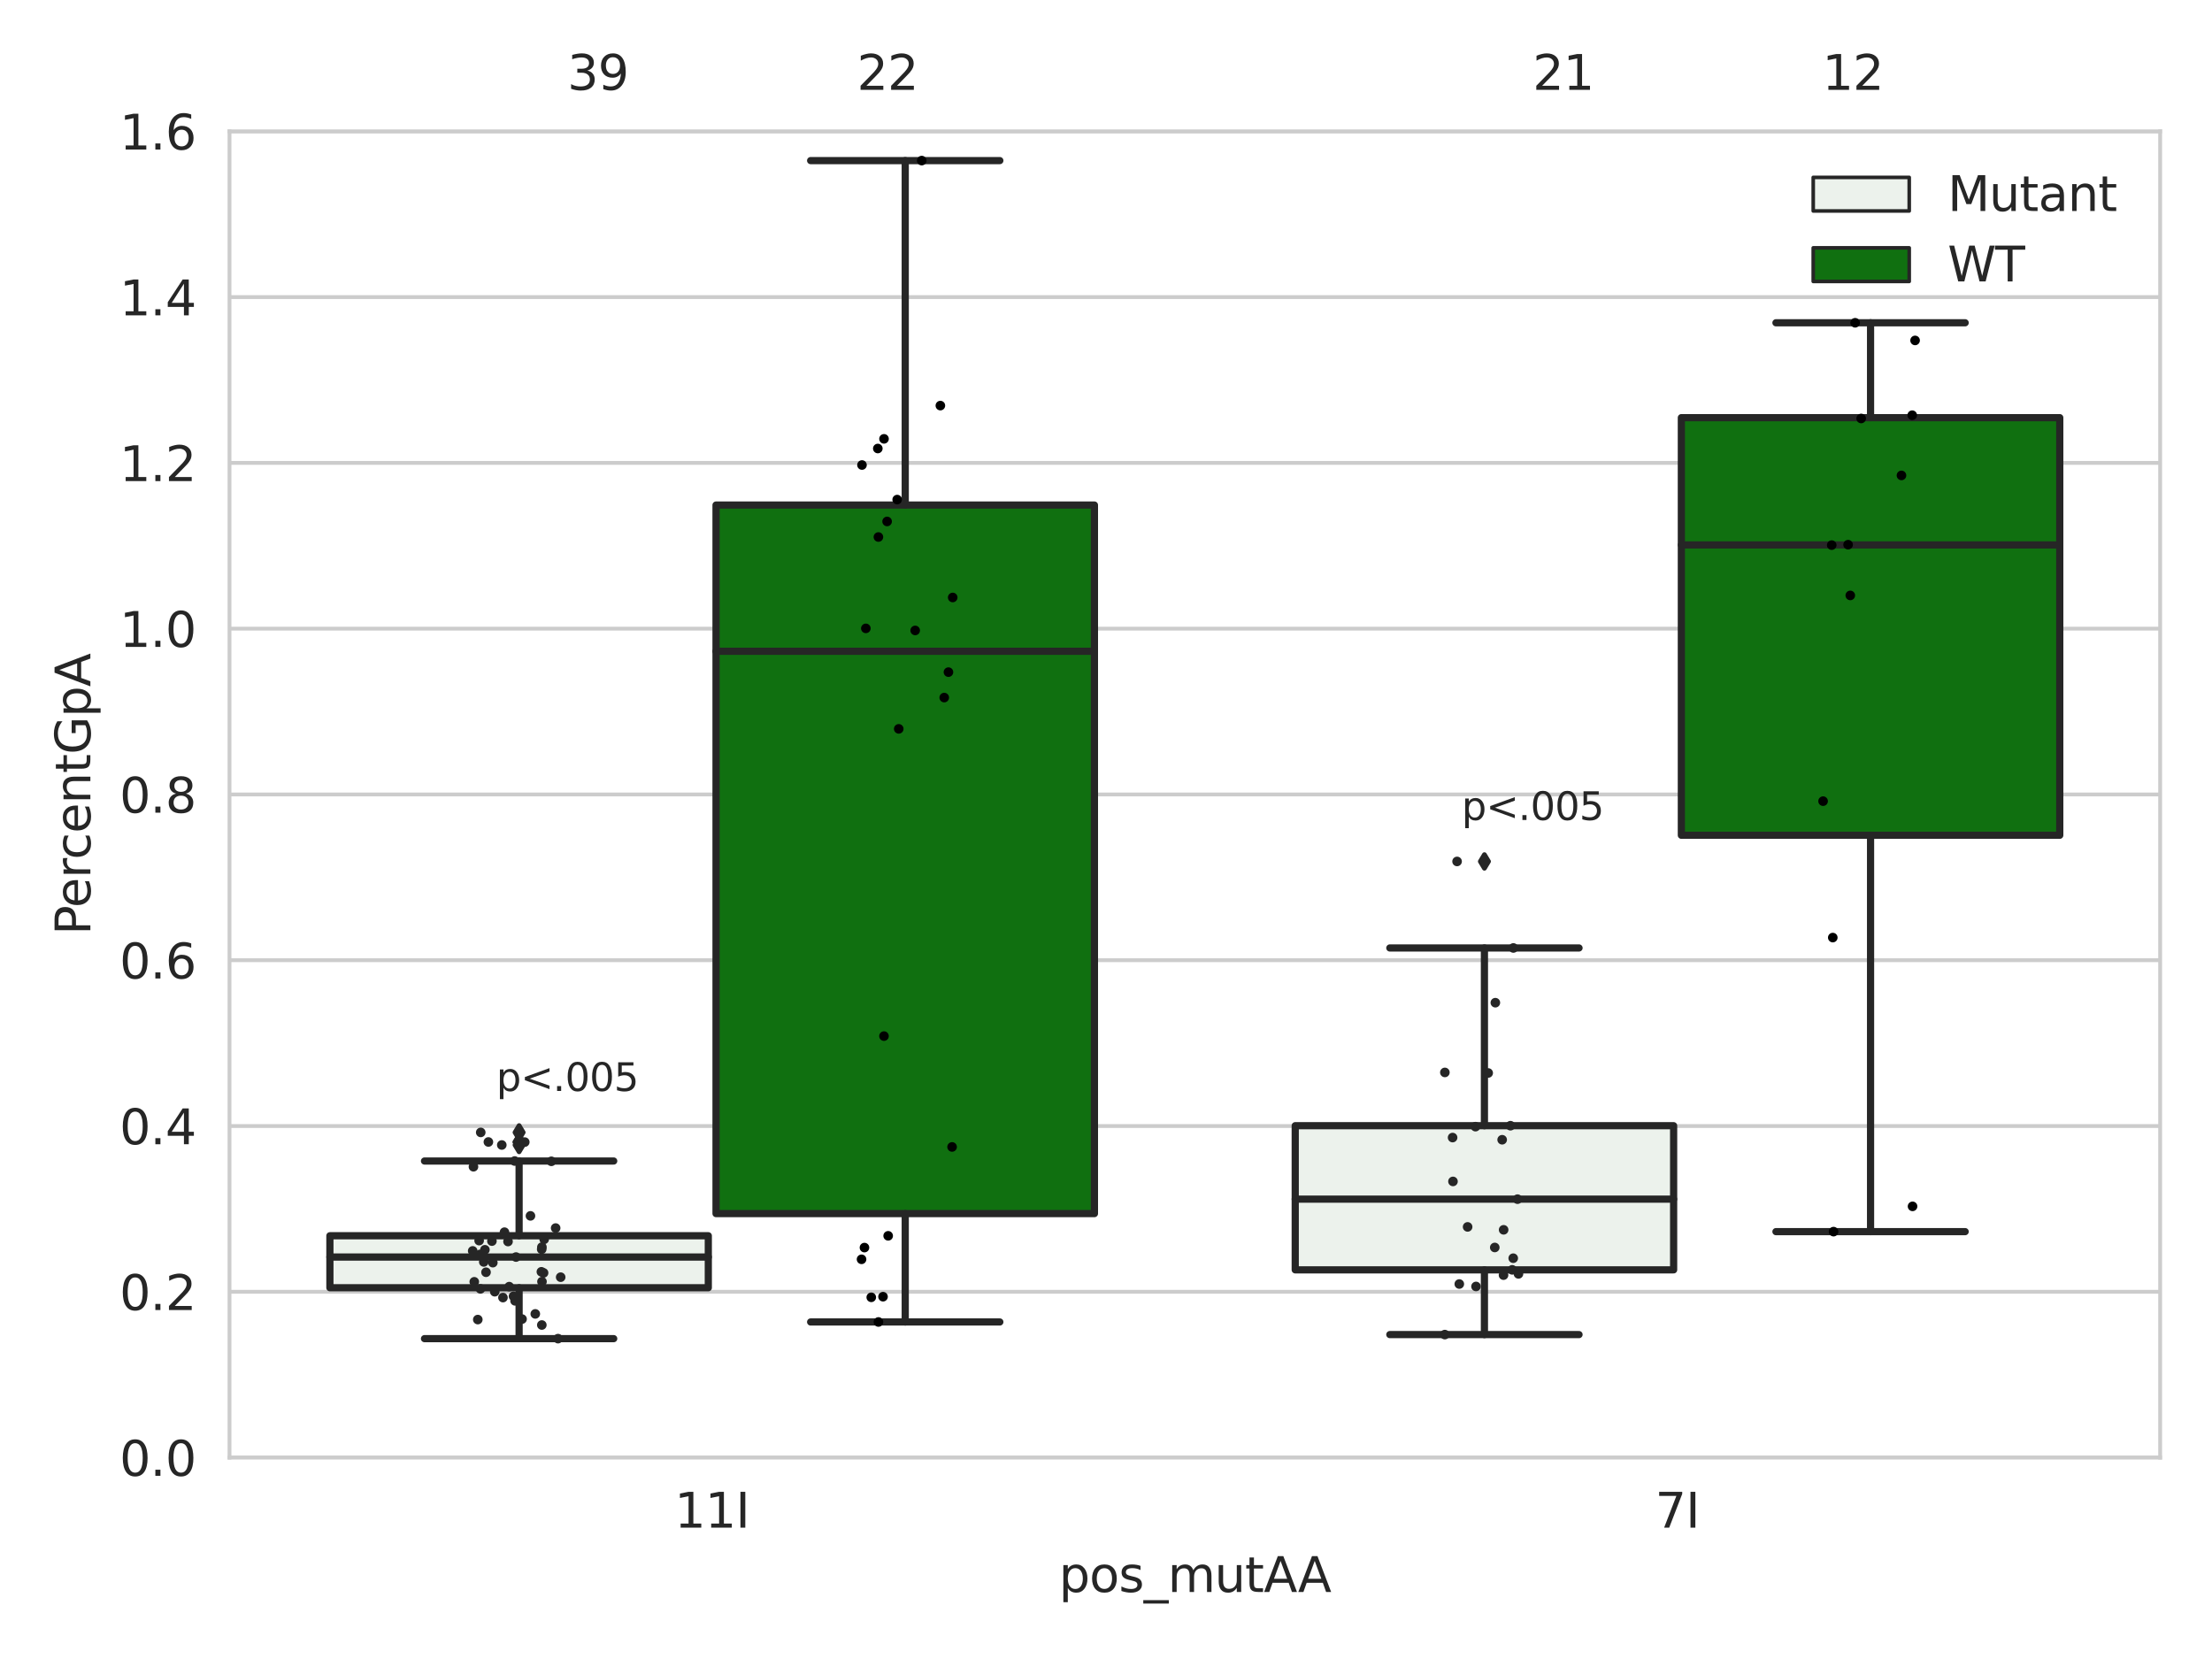 <?xml version="1.0" encoding="utf-8" standalone="no"?>
<!DOCTYPE svg PUBLIC "-//W3C//DTD SVG 1.1//EN"
  "http://www.w3.org/Graphics/SVG/1.1/DTD/svg11.dtd">
<svg xmlns:xlink="http://www.w3.org/1999/xlink" width="460.8pt" height="345.6pt" viewBox="0 0 460.8 345.6" xmlns="http://www.w3.org/2000/svg" version="1.1">
 <defs>
  <style type="text/css">*{stroke-linejoin: round; stroke-linecap: butt}</style>
 </defs>
 <g id="figure_1">
  <g id="patch_1">
   <path d="M 0 345.6 
L 460.8 345.6 
L 460.8 0 
L 0 0 
z
" style="fill: #ffffff"/>
  </g>
  <g id="axes_1">
   <g id="patch_2">
    <path d="M 47.81 303.64 
L 450 303.64 
L 450 27.354 
L 47.81 27.354 
z
" style="fill: #ffffff"/>
   </g>
   <g id="matplotlib.axis_1">
    <g id="xtick_1">
     <g id="text_1">
      <!-- 11I -->
      <g style="fill: #262626" transform="translate(140.52 318.238)scale(0.1 -0.1)">
       <defs>
        <path id="DejaVuSans-31" d="M 794 531 
L 1825 531 
L 1825 4091 
L 703 3866 
L 703 4441 
L 1819 4666 
L 2450 4666 
L 2450 531 
L 3481 531 
L 3481 0 
L 794 0 
L 794 531 
z
" transform="scale(0.016)"/>
        <path id="DejaVuSans-49" d="M 628 4666 
L 1259 4666 
L 1259 0 
L 628 0 
L 628 4666 
z
" transform="scale(0.016)"/>
       </defs>
       <use xlink:href="#DejaVuSans-31"/>
       <use xlink:href="#DejaVuSans-31" x="63.623"/>
       <use xlink:href="#DejaVuSans-49" x="127.246"/>
      </g>
     </g>
    </g>
    <g id="xtick_2">
     <g id="text_2">
      <!-- 7I -->
      <g style="fill: #262626" transform="translate(344.796 318.238)scale(0.1 -0.1)">
       <defs>
        <path id="DejaVuSans-37" d="M 525 4666 
L 3525 4666 
L 3525 4397 
L 1831 0 
L 1172 0 
L 2766 4134 
L 525 4134 
L 525 4666 
z
" transform="scale(0.016)"/>
       </defs>
       <use xlink:href="#DejaVuSans-37"/>
       <use xlink:href="#DejaVuSans-49" x="63.623"/>
      </g>
     </g>
    </g>
    <g id="text_3">
     <!-- pos_mutAA -->
     <g style="fill: #262626" transform="translate(220.589 331.638)scale(0.1 -0.1)">
      <defs>
       <path id="DejaVuSans-70" d="M 1159 525 
L 1159 -1331 
L 581 -1331 
L 581 3500 
L 1159 3500 
L 1159 2969 
Q 1341 3281 1617 3432 
Q 1894 3584 2278 3584 
Q 2916 3584 3314 3078 
Q 3713 2572 3713 1747 
Q 3713 922 3314 415 
Q 2916 -91 2278 -91 
Q 1894 -91 1617 61 
Q 1341 213 1159 525 
z
M 3116 1747 
Q 3116 2381 2855 2742 
Q 2594 3103 2138 3103 
Q 1681 3103 1420 2742 
Q 1159 2381 1159 1747 
Q 1159 1113 1420 752 
Q 1681 391 2138 391 
Q 2594 391 2855 752 
Q 3116 1113 3116 1747 
z
" transform="scale(0.016)"/>
       <path id="DejaVuSans-6f" d="M 1959 3097 
Q 1497 3097 1228 2736 
Q 959 2375 959 1747 
Q 959 1119 1226 758 
Q 1494 397 1959 397 
Q 2419 397 2687 759 
Q 2956 1122 2956 1747 
Q 2956 2369 2687 2733 
Q 2419 3097 1959 3097 
z
M 1959 3584 
Q 2709 3584 3137 3096 
Q 3566 2609 3566 1747 
Q 3566 888 3137 398 
Q 2709 -91 1959 -91 
Q 1206 -91 779 398 
Q 353 888 353 1747 
Q 353 2609 779 3096 
Q 1206 3584 1959 3584 
z
" transform="scale(0.016)"/>
       <path id="DejaVuSans-73" d="M 2834 3397 
L 2834 2853 
Q 2591 2978 2328 3040 
Q 2066 3103 1784 3103 
Q 1356 3103 1142 2972 
Q 928 2841 928 2578 
Q 928 2378 1081 2264 
Q 1234 2150 1697 2047 
L 1894 2003 
Q 2506 1872 2764 1633 
Q 3022 1394 3022 966 
Q 3022 478 2636 193 
Q 2250 -91 1575 -91 
Q 1294 -91 989 -36 
Q 684 19 347 128 
L 347 722 
Q 666 556 975 473 
Q 1284 391 1588 391 
Q 1994 391 2212 530 
Q 2431 669 2431 922 
Q 2431 1156 2273 1281 
Q 2116 1406 1581 1522 
L 1381 1569 
Q 847 1681 609 1914 
Q 372 2147 372 2553 
Q 372 3047 722 3315 
Q 1072 3584 1716 3584 
Q 2034 3584 2315 3537 
Q 2597 3491 2834 3397 
z
" transform="scale(0.016)"/>
       <path id="DejaVuSans-5f" d="M 3263 -1063 
L 3263 -1509 
L -63 -1509 
L -63 -1063 
L 3263 -1063 
z
" transform="scale(0.016)"/>
       <path id="DejaVuSans-6d" d="M 3328 2828 
Q 3544 3216 3844 3400 
Q 4144 3584 4550 3584 
Q 5097 3584 5394 3201 
Q 5691 2819 5691 2113 
L 5691 0 
L 5113 0 
L 5113 2094 
Q 5113 2597 4934 2840 
Q 4756 3084 4391 3084 
Q 3944 3084 3684 2787 
Q 3425 2491 3425 1978 
L 3425 0 
L 2847 0 
L 2847 2094 
Q 2847 2600 2669 2842 
Q 2491 3084 2119 3084 
Q 1678 3084 1418 2786 
Q 1159 2488 1159 1978 
L 1159 0 
L 581 0 
L 581 3500 
L 1159 3500 
L 1159 2956 
Q 1356 3278 1631 3431 
Q 1906 3584 2284 3584 
Q 2666 3584 2933 3390 
Q 3200 3197 3328 2828 
z
" transform="scale(0.016)"/>
       <path id="DejaVuSans-75" d="M 544 1381 
L 544 3500 
L 1119 3500 
L 1119 1403 
Q 1119 906 1312 657 
Q 1506 409 1894 409 
Q 2359 409 2629 706 
Q 2900 1003 2900 1516 
L 2900 3500 
L 3475 3500 
L 3475 0 
L 2900 0 
L 2900 538 
Q 2691 219 2414 64 
Q 2138 -91 1772 -91 
Q 1169 -91 856 284 
Q 544 659 544 1381 
z
M 1991 3584 
L 1991 3584 
z
" transform="scale(0.016)"/>
       <path id="DejaVuSans-74" d="M 1172 4494 
L 1172 3500 
L 2356 3500 
L 2356 3053 
L 1172 3053 
L 1172 1153 
Q 1172 725 1289 603 
Q 1406 481 1766 481 
L 2356 481 
L 2356 0 
L 1766 0 
Q 1100 0 847 248 
Q 594 497 594 1153 
L 594 3053 
L 172 3053 
L 172 3500 
L 594 3500 
L 594 4494 
L 1172 4494 
z
" transform="scale(0.016)"/>
       <path id="DejaVuSans-41" d="M 2188 4044 
L 1331 1722 
L 3047 1722 
L 2188 4044 
z
M 1831 4666 
L 2547 4666 
L 4325 0 
L 3669 0 
L 3244 1197 
L 1141 1197 
L 716 0 
L 50 0 
L 1831 4666 
z
" transform="scale(0.016)"/>
      </defs>
      <use xlink:href="#DejaVuSans-70"/>
      <use xlink:href="#DejaVuSans-6f" x="63.477"/>
      <use xlink:href="#DejaVuSans-73" x="124.658"/>
      <use xlink:href="#DejaVuSans-5f" x="176.758"/>
      <use xlink:href="#DejaVuSans-6d" x="226.758"/>
      <use xlink:href="#DejaVuSans-75" x="324.17"/>
      <use xlink:href="#DejaVuSans-74" x="387.549"/>
      <use xlink:href="#DejaVuSans-41" x="426.758"/>
      <use xlink:href="#DejaVuSans-41" x="497.916"/>
     </g>
    </g>
   </g>
   <g id="matplotlib.axis_2">
    <g id="ytick_1">
     <g id="line2d_1">
      <path d="M 47.81 303.64 
L 450 303.64 
" clip-path="url(#p13ce495578)" style="fill: none; stroke: #cccccc; stroke-width: 0.8; stroke-linecap: round"/>
     </g>
     <g id="text_4">
      <!-- 0.0 -->
      <g style="fill: #262626" transform="translate(24.907 307.439)scale(0.1 -0.1)">
       <defs>
        <path id="DejaVuSans-30" d="M 2034 4250 
Q 1547 4250 1301 3770 
Q 1056 3291 1056 2328 
Q 1056 1369 1301 889 
Q 1547 409 2034 409 
Q 2525 409 2770 889 
Q 3016 1369 3016 2328 
Q 3016 3291 2770 3770 
Q 2525 4250 2034 4250 
z
M 2034 4750 
Q 2819 4750 3233 4129 
Q 3647 3509 3647 2328 
Q 3647 1150 3233 529 
Q 2819 -91 2034 -91 
Q 1250 -91 836 529 
Q 422 1150 422 2328 
Q 422 3509 836 4129 
Q 1250 4750 2034 4750 
z
" transform="scale(0.016)"/>
        <path id="DejaVuSans-2e" d="M 684 794 
L 1344 794 
L 1344 0 
L 684 0 
L 684 794 
z
" transform="scale(0.016)"/>
       </defs>
       <use xlink:href="#DejaVuSans-30"/>
       <use xlink:href="#DejaVuSans-2e" x="63.623"/>
       <use xlink:href="#DejaVuSans-30" x="95.41"/>
      </g>
     </g>
    </g>
    <g id="ytick_2">
     <g id="line2d_2">
      <path d="M 47.81 269.104 
L 450 269.104 
" clip-path="url(#p13ce495578)" style="fill: none; stroke: #cccccc; stroke-width: 0.8; stroke-linecap: round"/>
     </g>
     <g id="text_5">
      <!-- 0.2 -->
      <g style="fill: #262626" transform="translate(24.907 272.903)scale(0.1 -0.1)">
       <defs>
        <path id="DejaVuSans-32" d="M 1228 531 
L 3431 531 
L 3431 0 
L 469 0 
L 469 531 
Q 828 903 1448 1529 
Q 2069 2156 2228 2338 
Q 2531 2678 2651 2914 
Q 2772 3150 2772 3378 
Q 2772 3750 2511 3984 
Q 2250 4219 1831 4219 
Q 1534 4219 1204 4116 
Q 875 4013 500 3803 
L 500 4441 
Q 881 4594 1212 4672 
Q 1544 4750 1819 4750 
Q 2544 4750 2975 4387 
Q 3406 4025 3406 3419 
Q 3406 3131 3298 2873 
Q 3191 2616 2906 2266 
Q 2828 2175 2409 1742 
Q 1991 1309 1228 531 
z
" transform="scale(0.016)"/>
       </defs>
       <use xlink:href="#DejaVuSans-30"/>
       <use xlink:href="#DejaVuSans-2e" x="63.623"/>
       <use xlink:href="#DejaVuSans-32" x="95.41"/>
      </g>
     </g>
    </g>
    <g id="ytick_3">
     <g id="line2d_3">
      <path d="M 47.81 234.568 
L 450 234.568 
" clip-path="url(#p13ce495578)" style="fill: none; stroke: #cccccc; stroke-width: 0.8; stroke-linecap: round"/>
     </g>
     <g id="text_6">
      <!-- 0.4 -->
      <g style="fill: #262626" transform="translate(24.907 238.368)scale(0.1 -0.1)">
       <defs>
        <path id="DejaVuSans-34" d="M 2419 4116 
L 825 1625 
L 2419 1625 
L 2419 4116 
z
M 2253 4666 
L 3047 4666 
L 3047 1625 
L 3713 1625 
L 3713 1100 
L 3047 1100 
L 3047 0 
L 2419 0 
L 2419 1100 
L 313 1100 
L 313 1709 
L 2253 4666 
z
" transform="scale(0.016)"/>
       </defs>
       <use xlink:href="#DejaVuSans-30"/>
       <use xlink:href="#DejaVuSans-2e" x="63.623"/>
       <use xlink:href="#DejaVuSans-34" x="95.41"/>
      </g>
     </g>
    </g>
    <g id="ytick_4">
     <g id="line2d_4">
      <path d="M 47.81 200.033 
L 450 200.033 
" clip-path="url(#p13ce495578)" style="fill: none; stroke: #cccccc; stroke-width: 0.8; stroke-linecap: round"/>
     </g>
     <g id="text_7">
      <!-- 0.6 -->
      <g style="fill: #262626" transform="translate(24.907 203.832)scale(0.1 -0.1)">
       <defs>
        <path id="DejaVuSans-36" d="M 2113 2584 
Q 1688 2584 1439 2293 
Q 1191 2003 1191 1497 
Q 1191 994 1439 701 
Q 1688 409 2113 409 
Q 2538 409 2786 701 
Q 3034 994 3034 1497 
Q 3034 2003 2786 2293 
Q 2538 2584 2113 2584 
z
M 3366 4563 
L 3366 3988 
Q 3128 4100 2886 4159 
Q 2644 4219 2406 4219 
Q 1781 4219 1451 3797 
Q 1122 3375 1075 2522 
Q 1259 2794 1537 2939 
Q 1816 3084 2150 3084 
Q 2853 3084 3261 2657 
Q 3669 2231 3669 1497 
Q 3669 778 3244 343 
Q 2819 -91 2113 -91 
Q 1303 -91 875 529 
Q 447 1150 447 2328 
Q 447 3434 972 4092 
Q 1497 4750 2381 4750 
Q 2619 4750 2861 4703 
Q 3103 4656 3366 4563 
z
" transform="scale(0.016)"/>
       </defs>
       <use xlink:href="#DejaVuSans-30"/>
       <use xlink:href="#DejaVuSans-2e" x="63.623"/>
       <use xlink:href="#DejaVuSans-36" x="95.41"/>
      </g>
     </g>
    </g>
    <g id="ytick_5">
     <g id="line2d_5">
      <path d="M 47.81 165.497 
L 450 165.497 
" clip-path="url(#p13ce495578)" style="fill: none; stroke: #cccccc; stroke-width: 0.8; stroke-linecap: round"/>
     </g>
     <g id="text_8">
      <!-- 0.8 -->
      <g style="fill: #262626" transform="translate(24.907 169.296)scale(0.1 -0.1)">
       <defs>
        <path id="DejaVuSans-38" d="M 2034 2216 
Q 1584 2216 1326 1975 
Q 1069 1734 1069 1313 
Q 1069 891 1326 650 
Q 1584 409 2034 409 
Q 2484 409 2743 651 
Q 3003 894 3003 1313 
Q 3003 1734 2745 1975 
Q 2488 2216 2034 2216 
z
M 1403 2484 
Q 997 2584 770 2862 
Q 544 3141 544 3541 
Q 544 4100 942 4425 
Q 1341 4750 2034 4750 
Q 2731 4750 3128 4425 
Q 3525 4100 3525 3541 
Q 3525 3141 3298 2862 
Q 3072 2584 2669 2484 
Q 3125 2378 3379 2068 
Q 3634 1759 3634 1313 
Q 3634 634 3220 271 
Q 2806 -91 2034 -91 
Q 1263 -91 848 271 
Q 434 634 434 1313 
Q 434 1759 690 2068 
Q 947 2378 1403 2484 
z
M 1172 3481 
Q 1172 3119 1398 2916 
Q 1625 2713 2034 2713 
Q 2441 2713 2670 2916 
Q 2900 3119 2900 3481 
Q 2900 3844 2670 4047 
Q 2441 4250 2034 4250 
Q 1625 4250 1398 4047 
Q 1172 3844 1172 3481 
z
" transform="scale(0.016)"/>
       </defs>
       <use xlink:href="#DejaVuSans-30"/>
       <use xlink:href="#DejaVuSans-2e" x="63.623"/>
       <use xlink:href="#DejaVuSans-38" x="95.41"/>
      </g>
     </g>
    </g>
    <g id="ytick_6">
     <g id="line2d_6">
      <path d="M 47.81 130.961 
L 450 130.961 
" clip-path="url(#p13ce495578)" style="fill: none; stroke: #cccccc; stroke-width: 0.8; stroke-linecap: round"/>
     </g>
     <g id="text_9">
      <!-- 1.0 -->
      <g style="fill: #262626" transform="translate(24.907 134.76)scale(0.1 -0.1)">
       <use xlink:href="#DejaVuSans-31"/>
       <use xlink:href="#DejaVuSans-2e" x="63.623"/>
       <use xlink:href="#DejaVuSans-30" x="95.41"/>
      </g>
     </g>
    </g>
    <g id="ytick_7">
     <g id="line2d_7">
      <path d="M 47.81 96.425 
L 450 96.425 
" clip-path="url(#p13ce495578)" style="fill: none; stroke: #cccccc; stroke-width: 0.8; stroke-linecap: round"/>
     </g>
     <g id="text_10">
      <!-- 1.2 -->
      <g style="fill: #262626" transform="translate(24.907 100.225)scale(0.1 -0.1)">
       <use xlink:href="#DejaVuSans-31"/>
       <use xlink:href="#DejaVuSans-2e" x="63.623"/>
       <use xlink:href="#DejaVuSans-32" x="95.41"/>
      </g>
     </g>
    </g>
    <g id="ytick_8">
     <g id="line2d_8">
      <path d="M 47.81 61.89 
L 450 61.89 
" clip-path="url(#p13ce495578)" style="fill: none; stroke: #cccccc; stroke-width: 0.8; stroke-linecap: round"/>
     </g>
     <g id="text_11">
      <!-- 1.4 -->
      <g style="fill: #262626" transform="translate(24.907 65.689)scale(0.1 -0.1)">
       <use xlink:href="#DejaVuSans-31"/>
       <use xlink:href="#DejaVuSans-2e" x="63.623"/>
       <use xlink:href="#DejaVuSans-34" x="95.41"/>
      </g>
     </g>
    </g>
    <g id="ytick_9">
     <g id="line2d_9">
      <path d="M 47.81 27.354 
L 450 27.354 
" clip-path="url(#p13ce495578)" style="fill: none; stroke: #cccccc; stroke-width: 0.8; stroke-linecap: round"/>
     </g>
     <g id="text_12">
      <!-- 1.6 -->
      <g style="fill: #262626" transform="translate(24.907 31.153)scale(0.1 -0.1)">
       <use xlink:href="#DejaVuSans-31"/>
       <use xlink:href="#DejaVuSans-2e" x="63.623"/>
       <use xlink:href="#DejaVuSans-36" x="95.41"/>
      </g>
     </g>
    </g>
    <g id="text_13">
     <!-- PercentGpA -->
     <g style="fill: #262626" transform="translate(18.827 194.774)rotate(-90)scale(0.1 -0.1)">
      <defs>
       <path id="DejaVuSans-50" d="M 1259 4147 
L 1259 2394 
L 2053 2394 
Q 2494 2394 2734 2622 
Q 2975 2850 2975 3272 
Q 2975 3691 2734 3919 
Q 2494 4147 2053 4147 
L 1259 4147 
z
M 628 4666 
L 2053 4666 
Q 2838 4666 3239 4311 
Q 3641 3956 3641 3272 
Q 3641 2581 3239 2228 
Q 2838 1875 2053 1875 
L 1259 1875 
L 1259 0 
L 628 0 
L 628 4666 
z
" transform="scale(0.016)"/>
       <path id="DejaVuSans-65" d="M 3597 1894 
L 3597 1613 
L 953 1613 
Q 991 1019 1311 708 
Q 1631 397 2203 397 
Q 2534 397 2845 478 
Q 3156 559 3463 722 
L 3463 178 
Q 3153 47 2828 -22 
Q 2503 -91 2169 -91 
Q 1331 -91 842 396 
Q 353 884 353 1716 
Q 353 2575 817 3079 
Q 1281 3584 2069 3584 
Q 2775 3584 3186 3129 
Q 3597 2675 3597 1894 
z
M 3022 2063 
Q 3016 2534 2758 2815 
Q 2500 3097 2075 3097 
Q 1594 3097 1305 2825 
Q 1016 2553 972 2059 
L 3022 2063 
z
" transform="scale(0.016)"/>
       <path id="DejaVuSans-72" d="M 2631 2963 
Q 2534 3019 2420 3045 
Q 2306 3072 2169 3072 
Q 1681 3072 1420 2755 
Q 1159 2438 1159 1844 
L 1159 0 
L 581 0 
L 581 3500 
L 1159 3500 
L 1159 2956 
Q 1341 3275 1631 3429 
Q 1922 3584 2338 3584 
Q 2397 3584 2469 3576 
Q 2541 3569 2628 3553 
L 2631 2963 
z
" transform="scale(0.016)"/>
       <path id="DejaVuSans-63" d="M 3122 3366 
L 3122 2828 
Q 2878 2963 2633 3030 
Q 2388 3097 2138 3097 
Q 1578 3097 1268 2742 
Q 959 2388 959 1747 
Q 959 1106 1268 751 
Q 1578 397 2138 397 
Q 2388 397 2633 464 
Q 2878 531 3122 666 
L 3122 134 
Q 2881 22 2623 -34 
Q 2366 -91 2075 -91 
Q 1284 -91 818 406 
Q 353 903 353 1747 
Q 353 2603 823 3093 
Q 1294 3584 2113 3584 
Q 2378 3584 2631 3529 
Q 2884 3475 3122 3366 
z
" transform="scale(0.016)"/>
       <path id="DejaVuSans-6e" d="M 3513 2113 
L 3513 0 
L 2938 0 
L 2938 2094 
Q 2938 2591 2744 2837 
Q 2550 3084 2163 3084 
Q 1697 3084 1428 2787 
Q 1159 2491 1159 1978 
L 1159 0 
L 581 0 
L 581 3500 
L 1159 3500 
L 1159 2956 
Q 1366 3272 1645 3428 
Q 1925 3584 2291 3584 
Q 2894 3584 3203 3211 
Q 3513 2838 3513 2113 
z
" transform="scale(0.016)"/>
       <path id="DejaVuSans-47" d="M 3809 666 
L 3809 1919 
L 2778 1919 
L 2778 2438 
L 4434 2438 
L 4434 434 
Q 4069 175 3628 42 
Q 3188 -91 2688 -91 
Q 1594 -91 976 548 
Q 359 1188 359 2328 
Q 359 3472 976 4111 
Q 1594 4750 2688 4750 
Q 3144 4750 3555 4637 
Q 3966 4525 4313 4306 
L 4313 3634 
Q 3963 3931 3569 4081 
Q 3175 4231 2741 4231 
Q 1884 4231 1454 3753 
Q 1025 3275 1025 2328 
Q 1025 1384 1454 906 
Q 1884 428 2741 428 
Q 3075 428 3337 486 
Q 3600 544 3809 666 
z
" transform="scale(0.016)"/>
      </defs>
      <use xlink:href="#DejaVuSans-50"/>
      <use xlink:href="#DejaVuSans-65" x="56.678"/>
      <use xlink:href="#DejaVuSans-72" x="118.201"/>
      <use xlink:href="#DejaVuSans-63" x="157.064"/>
      <use xlink:href="#DejaVuSans-65" x="212.045"/>
      <use xlink:href="#DejaVuSans-6e" x="273.568"/>
      <use xlink:href="#DejaVuSans-74" x="336.947"/>
      <use xlink:href="#DejaVuSans-47" x="376.156"/>
      <use xlink:href="#DejaVuSans-70" x="453.646"/>
      <use xlink:href="#DejaVuSans-41" x="517.123"/>
     </g>
    </g>
   </g>
   <g id="patch_3">
    <path d="M 68.724 268.26 
L 147.553 268.26 
L 147.553 257.428 
L 68.724 257.428 
L 68.724 268.26 
z
" clip-path="url(#p13ce495578)" style="fill: #ecf2ec; stroke: #262626; stroke-width: 1.5; stroke-linejoin: miter"/>
   </g>
   <g id="patch_4">
    <path d="M 149.162 252.814 
L 227.991 252.814 
L 227.991 105.212 
L 149.162 105.212 
L 149.162 252.814 
z
" clip-path="url(#p13ce495578)" style="fill: #107010; stroke: #262626; stroke-width: 1.5; stroke-linejoin: miter"/>
   </g>
   <g id="patch_5">
    <path d="M 269.819 264.532 
L 348.648 264.532 
L 348.648 234.504 
L 269.819 234.504 
L 269.819 264.532 
z
" clip-path="url(#p13ce495578)" style="fill: #ecf2ec; stroke: #262626; stroke-width: 1.5; stroke-linejoin: miter"/>
   </g>
   <g id="patch_6">
    <path d="M 350.257 174 
L 429.086 174 
L 429.086 87.006 
L 350.257 87.006 
L 350.257 174 
z
" clip-path="url(#p13ce495578)" style="fill: #107010; stroke: #262626; stroke-width: 1.5; stroke-linejoin: miter"/>
   </g>
   <g id="patch_7">
    <path d="M 148.357 303.64 
L 148.357 303.64 
L 148.357 303.64 
L 148.357 303.64 
z
" clip-path="url(#p13ce495578)" style="fill: #ecf2ec; stroke: #262626; stroke-width: 0.75; stroke-linejoin: miter"/>
   </g>
   <g id="patch_8">
    <path d="M 148.357 303.64 
L 148.357 303.64 
L 148.357 303.64 
L 148.357 303.64 
z
" clip-path="url(#p13ce495578)" style="fill: #107010; stroke: #262626; stroke-width: 0.75; stroke-linejoin: miter"/>
   </g>
   <g id="PathCollection_1"/>
   <g id="PathCollection_2"/>
   <g id="line2d_10">
    <path d="M 108.138 268.26 
L 108.138 278.864 
" clip-path="url(#p13ce495578)" style="fill: none; stroke: #262626; stroke-width: 1.5; stroke-linecap: round"/>
   </g>
   <g id="line2d_11">
    <path d="M 108.138 257.428 
L 108.138 241.861 
" clip-path="url(#p13ce495578)" style="fill: none; stroke: #262626; stroke-width: 1.5; stroke-linecap: round"/>
   </g>
   <g id="line2d_12">
    <path d="M 88.431 278.864 
L 127.846 278.864 
" clip-path="url(#p13ce495578)" style="fill: none; stroke: #262626; stroke-width: 1.5; stroke-linecap: round"/>
   </g>
   <g id="line2d_13">
    <path d="M 88.431 241.861 
L 127.846 241.861 
" clip-path="url(#p13ce495578)" style="fill: none; stroke: #262626; stroke-width: 1.5; stroke-linecap: round"/>
   </g>
   <g id="line2d_14">
    <defs>
     <path id="mbd4a49b916" d="M -0 1.414 
L 0.849 0 
L 0 -1.414 
L -0.849 -0 
z
" style="stroke: #262626; stroke-linejoin: miter"/>
    </defs>
    <g clip-path="url(#p13ce495578)">
     <use xlink:href="#mbd4a49b916" x="108.138" y="237.893" style="fill: #262626; stroke: #262626; stroke-linejoin: miter"/>
     <use xlink:href="#mbd4a49b916" x="108.138" y="237.918" style="fill: #262626; stroke: #262626; stroke-linejoin: miter"/>
     <use xlink:href="#mbd4a49b916" x="108.138" y="238.523" style="fill: #262626; stroke: #262626; stroke-linejoin: miter"/>
     <use xlink:href="#mbd4a49b916" x="108.138" y="235.901" style="fill: #262626; stroke: #262626; stroke-linejoin: miter"/>
    </g>
   </g>
   <g id="line2d_15">
    <path d="M 188.577 252.814 
L 188.577 275.391 
" clip-path="url(#p13ce495578)" style="fill: none; stroke: #262626; stroke-width: 1.5; stroke-linecap: round"/>
   </g>
   <g id="line2d_16">
    <path d="M 188.577 105.212 
L 188.577 33.455 
" clip-path="url(#p13ce495578)" style="fill: none; stroke: #262626; stroke-width: 1.5; stroke-linecap: round"/>
   </g>
   <g id="line2d_17">
    <path d="M 168.869 275.391 
L 208.284 275.391 
" clip-path="url(#p13ce495578)" style="fill: none; stroke: #262626; stroke-width: 1.5; stroke-linecap: round"/>
   </g>
   <g id="line2d_18">
    <path d="M 168.869 33.455 
L 208.284 33.455 
" clip-path="url(#p13ce495578)" style="fill: none; stroke: #262626; stroke-width: 1.5; stroke-linecap: round"/>
   </g>
   <g id="line2d_19"/>
   <g id="line2d_20">
    <path d="M 309.233 264.532 
L 309.233 278.019 
" clip-path="url(#p13ce495578)" style="fill: none; stroke: #262626; stroke-width: 1.5; stroke-linecap: round"/>
   </g>
   <g id="line2d_21">
    <path d="M 309.233 234.504 
L 309.233 197.478 
" clip-path="url(#p13ce495578)" style="fill: none; stroke: #262626; stroke-width: 1.5; stroke-linecap: round"/>
   </g>
   <g id="line2d_22">
    <path d="M 289.526 278.019 
L 328.941 278.019 
" clip-path="url(#p13ce495578)" style="fill: none; stroke: #262626; stroke-width: 1.5; stroke-linecap: round"/>
   </g>
   <g id="line2d_23">
    <path d="M 289.526 197.478 
L 328.941 197.478 
" clip-path="url(#p13ce495578)" style="fill: none; stroke: #262626; stroke-width: 1.5; stroke-linecap: round"/>
   </g>
   <g id="line2d_24">
    <g clip-path="url(#p13ce495578)">
     <use xlink:href="#mbd4a49b916" x="309.233" y="179.454" style="fill: #262626; stroke: #262626; stroke-linejoin: miter"/>
    </g>
   </g>
   <g id="line2d_25">
    <path d="M 389.671 174 
L 389.671 256.571 
" clip-path="url(#p13ce495578)" style="fill: none; stroke: #262626; stroke-width: 1.5; stroke-linecap: round"/>
   </g>
   <g id="line2d_26">
    <path d="M 389.671 87.006 
L 389.671 67.24 
" clip-path="url(#p13ce495578)" style="fill: none; stroke: #262626; stroke-width: 1.5; stroke-linecap: round"/>
   </g>
   <g id="line2d_27">
    <path d="M 369.964 256.571 
L 409.379 256.571 
" clip-path="url(#p13ce495578)" style="fill: none; stroke: #262626; stroke-width: 1.5; stroke-linecap: round"/>
   </g>
   <g id="line2d_28">
    <path d="M 369.964 67.24 
L 409.379 67.24 
" clip-path="url(#p13ce495578)" style="fill: none; stroke: #262626; stroke-width: 1.5; stroke-linecap: round"/>
   </g>
   <g id="line2d_29"/>
   <g id="line2d_30">
    <path d="M 68.724 261.864 
L 147.553 261.864 
" clip-path="url(#p13ce495578)" style="fill: none; stroke: #262626; stroke-width: 1.5; stroke-linecap: round"/>
   </g>
   <g id="line2d_31">
    <path d="M 149.162 135.675 
L 227.991 135.675 
" clip-path="url(#p13ce495578)" style="fill: none; stroke: #262626; stroke-width: 1.5; stroke-linecap: round"/>
   </g>
   <g id="line2d_32">
    <path d="M 269.819 249.806 
L 348.648 249.806 
" clip-path="url(#p13ce495578)" style="fill: none; stroke: #262626; stroke-width: 1.5; stroke-linecap: round"/>
   </g>
   <g id="line2d_33">
    <path d="M 350.257 113.513 
L 429.086 113.513 
" clip-path="url(#p13ce495578)" style="fill: none; stroke: #262626; stroke-width: 1.5; stroke-linecap: round"/>
   </g>
   <g id="patch_9">
    <path d="M 47.81 303.64 
L 47.81 27.354 
" style="fill: none; stroke: #cccccc; stroke-width: 0.8; stroke-linejoin: miter; stroke-linecap: square"/>
   </g>
   <g id="patch_10">
    <path d="M 450 303.64 
L 450 27.354 
" style="fill: none; stroke: #cccccc; stroke-width: 0.8; stroke-linejoin: miter; stroke-linecap: square"/>
   </g>
   <g id="patch_11">
    <path d="M 47.81 303.64 
L 450 303.64 
" style="fill: none; stroke: #cccccc; stroke-width: 0.8; stroke-linejoin: miter; stroke-linecap: square"/>
   </g>
   <g id="patch_12">
    <path d="M 47.81 27.354 
L 450 27.354 
" style="fill: none; stroke: #cccccc; stroke-width: 0.8; stroke-linejoin: miter; stroke-linecap: square"/>
   </g>
   <g id="PathCollection_3">
    <defs>
     <path id="C0_0_2bdaa968e3" d="M 0 1 
C 0.265 1 0.52 0.895 0.707 0.707 
C 0.895 0.52 1 0.265 1 -0 
C 1 -0.265 0.895 -0.52 0.707 -0.707 
C 0.52 -0.895 0.265 -1 0 -1 
C -0.265 -1 -0.52 -0.895 -0.707 -0.707 
C -0.895 -0.52 -1 -0.265 -1 0 
C -1 0.265 -0.895 0.52 -0.707 0.707 
C -0.52 0.895 -0.265 1 0 1 
z
"/>
    </defs>
    <g clip-path="url(#p13ce495578)">
     <use xlink:href="#C0_0_2bdaa968e3" x="110.505" y="253.287" style="fill: #262626"/>
    </g>
    <g clip-path="url(#p13ce495578)">
     <use xlink:href="#C0_0_2bdaa968e3" x="99.814" y="258.441" style="fill: #262626"/>
    </g>
    <g clip-path="url(#p13ce495578)">
     <use xlink:href="#C0_0_2bdaa968e3" x="112.871" y="276.024" style="fill: #262626"/>
    </g>
    <g clip-path="url(#p13ce495578)">
     <use xlink:href="#C0_0_2bdaa968e3" x="108.753" y="274.788" style="fill: #262626"/>
    </g>
    <g clip-path="url(#p13ce495578)">
     <use xlink:href="#C0_0_2bdaa968e3" x="101.249" y="265.032" style="fill: #262626"/>
    </g>
    <g clip-path="url(#p13ce495578)">
     <use xlink:href="#C0_0_2bdaa968e3" x="102.667" y="263.034" style="fill: #262626"/>
    </g>
    <g clip-path="url(#p13ce495578)">
     <use xlink:href="#C0_0_2bdaa968e3" x="101.742" y="237.893" style="fill: #262626"/>
    </g>
    <g clip-path="url(#p13ce495578)">
     <use xlink:href="#C0_0_2bdaa968e3" x="112.781" y="264.938" style="fill: #262626"/>
    </g>
    <g clip-path="url(#p13ce495578)">
     <use xlink:href="#C0_0_2bdaa968e3" x="116.246" y="278.864" style="fill: #262626"/>
    </g>
    <g clip-path="url(#p13ce495578)">
     <use xlink:href="#C0_0_2bdaa968e3" x="107.222" y="241.861" style="fill: #262626"/>
    </g>
    <g clip-path="url(#p13ce495578)">
     <use xlink:href="#C0_0_2bdaa968e3" x="98.8" y="267.022" style="fill: #262626"/>
    </g>
    <g clip-path="url(#p13ce495578)">
     <use xlink:href="#C0_0_2bdaa968e3" x="109.319" y="237.918" style="fill: #262626"/>
    </g>
    <g clip-path="url(#p13ce495578)">
     <use xlink:href="#C0_0_2bdaa968e3" x="98.472" y="260.586" style="fill: #262626"/>
    </g>
    <g clip-path="url(#p13ce495578)">
     <use xlink:href="#C0_0_2bdaa968e3" x="106.976" y="270.034" style="fill: #262626"/>
    </g>
    <g clip-path="url(#p13ce495578)">
     <use xlink:href="#C0_0_2bdaa968e3" x="101.017" y="260.352" style="fill: #262626"/>
    </g>
    <g clip-path="url(#p13ce495578)">
     <use xlink:href="#C0_0_2bdaa968e3" x="107.494" y="261.864" style="fill: #262626"/>
    </g>
    <g clip-path="url(#p13ce495578)">
     <use xlink:href="#C0_0_2bdaa968e3" x="100.086" y="268.491" style="fill: #262626"/>
    </g>
    <g clip-path="url(#p13ce495578)">
     <use xlink:href="#C0_0_2bdaa968e3" x="98.632" y="243.054" style="fill: #262626"/>
    </g>
    <g clip-path="url(#p13ce495578)">
     <use xlink:href="#C0_0_2bdaa968e3" x="104.775" y="270.311" style="fill: #262626"/>
    </g>
    <g clip-path="url(#p13ce495578)">
     <use xlink:href="#C0_0_2bdaa968e3" x="107.298" y="270.989" style="fill: #262626"/>
    </g>
    <g clip-path="url(#p13ce495578)">
     <use xlink:href="#C0_0_2bdaa968e3" x="116.799" y="266.061" style="fill: #262626"/>
    </g>
    <g clip-path="url(#p13ce495578)">
     <use xlink:href="#C0_0_2bdaa968e3" x="113.238" y="265.165" style="fill: #262626"/>
    </g>
    <g clip-path="url(#p13ce495578)">
     <use xlink:href="#C0_0_2bdaa968e3" x="113.364" y="258.169" style="fill: #262626"/>
    </g>
    <g clip-path="url(#p13ce495578)">
     <use xlink:href="#C0_0_2bdaa968e3" x="112.905" y="266.983" style="fill: #262626"/>
    </g>
    <g clip-path="url(#p13ce495578)">
     <use xlink:href="#C0_0_2bdaa968e3" x="103.07" y="269.089" style="fill: #262626"/>
    </g>
    <g clip-path="url(#p13ce495578)">
     <use xlink:href="#C0_0_2bdaa968e3" x="105.093" y="256.688" style="fill: #262626"/>
    </g>
    <g clip-path="url(#p13ce495578)">
     <use xlink:href="#C0_0_2bdaa968e3" x="106.08" y="268.029" style="fill: #262626"/>
    </g>
    <g clip-path="url(#p13ce495578)">
     <use xlink:href="#C0_0_2bdaa968e3" x="100.779" y="262.883" style="fill: #262626"/>
    </g>
    <g clip-path="url(#p13ce495578)">
     <use xlink:href="#C0_0_2bdaa968e3" x="99.534" y="274.891" style="fill: #262626"/>
    </g>
    <g clip-path="url(#p13ce495578)">
     <use xlink:href="#C0_0_2bdaa968e3" x="105.829" y="258.633" style="fill: #262626"/>
    </g>
    <g clip-path="url(#p13ce495578)">
     <use xlink:href="#C0_0_2bdaa968e3" x="114.858" y="241.922" style="fill: #262626"/>
    </g>
    <g clip-path="url(#p13ce495578)">
     <use xlink:href="#C0_0_2bdaa968e3" x="112.89" y="259.79" style="fill: #262626"/>
    </g>
    <g clip-path="url(#p13ce495578)">
     <use xlink:href="#C0_0_2bdaa968e3" x="102.475" y="258.544" style="fill: #262626"/>
    </g>
    <g clip-path="url(#p13ce495578)">
     <use xlink:href="#C0_0_2bdaa968e3" x="100.003" y="261.315" style="fill: #262626"/>
    </g>
    <g clip-path="url(#p13ce495578)">
     <use xlink:href="#C0_0_2bdaa968e3" x="104.532" y="238.523" style="fill: #262626"/>
    </g>
    <g clip-path="url(#p13ce495578)">
     <use xlink:href="#C0_0_2bdaa968e3" x="111.512" y="273.708" style="fill: #262626"/>
    </g>
    <g clip-path="url(#p13ce495578)">
     <use xlink:href="#C0_0_2bdaa968e3" x="112.846" y="260.243" style="fill: #262626"/>
    </g>
    <g clip-path="url(#p13ce495578)">
     <use xlink:href="#C0_0_2bdaa968e3" x="115.75" y="255.826" style="fill: #262626"/>
    </g>
    <g clip-path="url(#p13ce495578)">
     <use xlink:href="#C0_0_2bdaa968e3" x="100.147" y="235.901" style="fill: #262626"/>
    </g>
   </g>
   <g id="PathCollection_4">
    <defs>
     <path id="C1_0_a20e793e2c" d="M 0 1 
C 0.265 1 0.52 0.895 0.707 0.707 
C 0.895 0.52 1 0.265 1 -0 
C 1 -0.265 0.895 -0.52 0.707 -0.707 
C 0.52 -0.895 0.265 -1 0 -1 
C -0.265 -1 -0.52 -0.895 -0.707 -0.707 
C -0.895 -0.52 -1 -0.265 -1 0 
C -1 0.265 -0.895 0.52 -0.707 0.707 
C -0.52 0.895 -0.265 1 0 1 
z
"/>
    </defs>
    <g clip-path="url(#p13ce495578)">
     <use xlink:href="#C1_0_a20e793e2c" x="180.371" y="130.902"/>
    </g>
    <g clip-path="url(#p13ce495578)">
     <use xlink:href="#C1_0_a20e793e2c" x="180.084" y="259.895"/>
    </g>
    <g clip-path="url(#p13ce495578)">
     <use xlink:href="#C1_0_a20e793e2c" x="185.021" y="257.443"/>
    </g>
    <g clip-path="url(#p13ce495578)">
     <use xlink:href="#C1_0_a20e793e2c" x="190.649" y="131.332"/>
    </g>
    <g clip-path="url(#p13ce495578)">
     <use xlink:href="#C1_0_a20e793e2c" x="182.988" y="111.869"/>
    </g>
    <g clip-path="url(#p13ce495578)">
     <use xlink:href="#C1_0_a20e793e2c" x="197.579" y="140.017"/>
    </g>
    <g clip-path="url(#p13ce495578)">
     <use xlink:href="#C1_0_a20e793e2c" x="184.156" y="91.42"/>
    </g>
    <g clip-path="url(#p13ce495578)">
     <use xlink:href="#C1_0_a20e793e2c" x="198.337" y="238.93"/>
    </g>
    <g clip-path="url(#p13ce495578)">
     <use xlink:href="#C1_0_a20e793e2c" x="195.896" y="84.493"/>
    </g>
    <g clip-path="url(#p13ce495578)">
     <use xlink:href="#C1_0_a20e793e2c" x="187.224" y="151.835"/>
    </g>
    <g clip-path="url(#p13ce495578)">
     <use xlink:href="#C1_0_a20e793e2c" x="182.997" y="275.391"/>
    </g>
    <g clip-path="url(#p13ce495578)">
     <use xlink:href="#C1_0_a20e793e2c" x="184.152" y="215.838"/>
    </g>
    <g clip-path="url(#p13ce495578)">
     <use xlink:href="#C1_0_a20e793e2c" x="183.95" y="270.124"/>
    </g>
    <g clip-path="url(#p13ce495578)">
     <use xlink:href="#C1_0_a20e793e2c" x="179.568" y="96.871"/>
    </g>
    <g clip-path="url(#p13ce495578)">
     <use xlink:href="#C1_0_a20e793e2c" x="179.476" y="262.338"/>
    </g>
    <g clip-path="url(#p13ce495578)">
     <use xlink:href="#C1_0_a20e793e2c" x="192.014" y="33.455"/>
    </g>
    <g clip-path="url(#p13ce495578)">
     <use xlink:href="#C1_0_a20e793e2c" x="184.801" y="108.628"/>
    </g>
    <g clip-path="url(#p13ce495578)">
     <use xlink:href="#C1_0_a20e793e2c" x="181.501" y="270.254"/>
    </g>
    <g clip-path="url(#p13ce495578)">
     <use xlink:href="#C1_0_a20e793e2c" x="198.467" y="124.465"/>
    </g>
    <g clip-path="url(#p13ce495578)">
     <use xlink:href="#C1_0_a20e793e2c" x="196.702" y="145.317"/>
    </g>
    <g clip-path="url(#p13ce495578)">
     <use xlink:href="#C1_0_a20e793e2c" x="182.864" y="93.433"/>
    </g>
    <g clip-path="url(#p13ce495578)">
     <use xlink:href="#C1_0_a20e793e2c" x="186.902" y="104.073"/>
    </g>
   </g>
   <g id="PathCollection_5">
    <defs>
     <path id="C2_0_49f500f50d" d="M 0 1 
C 0.265 1 0.52 0.895 0.707 0.707 
C 0.895 0.52 1 0.265 1 -0 
C 1 -0.265 0.895 -0.52 0.707 -0.707 
C 0.52 -0.895 0.265 -1 0 -1 
C -0.265 -1 -0.52 -0.895 -0.707 -0.707 
C -0.895 -0.52 -1 -0.265 -1 0 
C -1 0.265 -0.895 0.52 -0.707 0.707 
C -0.52 0.895 -0.265 1 0 1 
z
"/>
    </defs>
    <g clip-path="url(#p13ce495578)">
     <use xlink:href="#C2_0_49f500f50d" x="307.371" y="234.701" style="fill: #262626"/>
    </g>
    <g clip-path="url(#p13ce495578)">
     <use xlink:href="#C2_0_49f500f50d" x="300.984" y="278.019" style="fill: #262626"/>
    </g>
    <g clip-path="url(#p13ce495578)">
     <use xlink:href="#C2_0_49f500f50d" x="302.682" y="246.113" style="fill: #262626"/>
    </g>
    <g clip-path="url(#p13ce495578)">
     <use xlink:href="#C2_0_49f500f50d" x="310.016" y="223.521" style="fill: #262626"/>
    </g>
    <g clip-path="url(#p13ce495578)">
     <use xlink:href="#C2_0_49f500f50d" x="316.127" y="249.806" style="fill: #262626"/>
    </g>
    <g clip-path="url(#p13ce495578)">
     <use xlink:href="#C2_0_49f500f50d" x="314.656" y="234.504" style="fill: #262626"/>
    </g>
    <g clip-path="url(#p13ce495578)">
     <use xlink:href="#C2_0_49f500f50d" x="300.993" y="223.406" style="fill: #262626"/>
    </g>
    <g clip-path="url(#p13ce495578)">
     <use xlink:href="#C2_0_49f500f50d" x="315.264" y="197.478" style="fill: #262626"/>
    </g>
    <g clip-path="url(#p13ce495578)">
     <use xlink:href="#C2_0_49f500f50d" x="316.325" y="265.371" style="fill: #262626"/>
    </g>
    <g clip-path="url(#p13ce495578)">
     <use xlink:href="#C2_0_49f500f50d" x="303.537" y="179.454" style="fill: #262626"/>
    </g>
    <g clip-path="url(#p13ce495578)">
     <use xlink:href="#C2_0_49f500f50d" x="315.021" y="264.532" style="fill: #262626"/>
    </g>
    <g clip-path="url(#p13ce495578)">
     <use xlink:href="#C2_0_49f500f50d" x="311.51" y="208.878" style="fill: #262626"/>
    </g>
    <g clip-path="url(#p13ce495578)">
     <use xlink:href="#C2_0_49f500f50d" x="315.234" y="262.108" style="fill: #262626"/>
    </g>
    <g clip-path="url(#p13ce495578)">
     <use xlink:href="#C2_0_49f500f50d" x="305.732" y="255.585" style="fill: #262626"/>
    </g>
    <g clip-path="url(#p13ce495578)">
     <use xlink:href="#C2_0_49f500f50d" x="302.603" y="236.976" style="fill: #262626"/>
    </g>
    <g clip-path="url(#p13ce495578)">
     <use xlink:href="#C2_0_49f500f50d" x="307.482" y="267.993" style="fill: #262626"/>
    </g>
    <g clip-path="url(#p13ce495578)">
     <use xlink:href="#C2_0_49f500f50d" x="312.928" y="237.431" style="fill: #262626"/>
    </g>
    <g clip-path="url(#p13ce495578)">
     <use xlink:href="#C2_0_49f500f50d" x="313.234" y="256.193" style="fill: #262626"/>
    </g>
    <g clip-path="url(#p13ce495578)">
     <use xlink:href="#C2_0_49f500f50d" x="311.388" y="259.87" style="fill: #262626"/>
    </g>
    <g clip-path="url(#p13ce495578)">
     <use xlink:href="#C2_0_49f500f50d" x="313.212" y="265.632" style="fill: #262626"/>
    </g>
    <g clip-path="url(#p13ce495578)">
     <use xlink:href="#C2_0_49f500f50d" x="303.999" y="267.484" style="fill: #262626"/>
    </g>
   </g>
   <g id="PathCollection_6">
    <defs>
     <path id="C3_0_b9ee9d1d58" d="M 0 1 
C 0.265 1 0.52 0.895 0.707 0.707 
C 0.895 0.52 1 0.265 1 -0 
C 1 -0.265 0.895 -0.52 0.707 -0.707 
C 0.52 -0.895 0.265 -1 0 -1 
C -0.265 -1 -0.52 -0.895 -0.707 -0.707 
C -0.895 -0.52 -1 -0.265 -1 0 
C -1 0.265 -0.895 0.52 -0.707 0.707 
C -0.52 0.895 -0.265 1 0 1 
z
"/>
    </defs>
    <g clip-path="url(#p13ce495578)">
     <use xlink:href="#C3_0_b9ee9d1d58" x="384.992" y="113.468"/>
    </g>
    <g clip-path="url(#p13ce495578)">
     <use xlink:href="#C3_0_b9ee9d1d58" x="396.11" y="99.039"/>
    </g>
    <g clip-path="url(#p13ce495578)">
     <use xlink:href="#C3_0_b9ee9d1d58" x="398.948" y="70.918"/>
    </g>
    <g clip-path="url(#p13ce495578)">
     <use xlink:href="#C3_0_b9ee9d1d58" x="381.963" y="256.571"/>
    </g>
    <g clip-path="url(#p13ce495578)">
     <use xlink:href="#C3_0_b9ee9d1d58" x="398.42" y="251.305"/>
    </g>
    <g clip-path="url(#p13ce495578)">
     <use xlink:href="#C3_0_b9ee9d1d58" x="398.351" y="86.495"/>
    </g>
    <g clip-path="url(#p13ce495578)">
     <use xlink:href="#C3_0_b9ee9d1d58" x="385.449" y="124.036"/>
    </g>
    <g clip-path="url(#p13ce495578)">
     <use xlink:href="#C3_0_b9ee9d1d58" x="386.46" y="67.24"/>
    </g>
    <g clip-path="url(#p13ce495578)">
     <use xlink:href="#C3_0_b9ee9d1d58" x="381.802" y="195.316"/>
    </g>
    <g clip-path="url(#p13ce495578)">
     <use xlink:href="#C3_0_b9ee9d1d58" x="381.581" y="113.559"/>
    </g>
    <g clip-path="url(#p13ce495578)">
     <use xlink:href="#C3_0_b9ee9d1d58" x="379.783" y="166.895"/>
    </g>
    <g clip-path="url(#p13ce495578)">
     <use xlink:href="#C3_0_b9ee9d1d58" x="387.718" y="87.176"/>
    </g>
   </g>
   <g id="text_14">
    <!-- 39 -->
    <g style="fill: #262626" transform="translate(118.193 18.72)scale(0.1 -0.1)">
     <defs>
      <path id="DejaVuSans-33" d="M 2597 2516 
Q 3050 2419 3304 2112 
Q 3559 1806 3559 1356 
Q 3559 666 3084 287 
Q 2609 -91 1734 -91 
Q 1441 -91 1130 -33 
Q 819 25 488 141 
L 488 750 
Q 750 597 1062 519 
Q 1375 441 1716 441 
Q 2309 441 2620 675 
Q 2931 909 2931 1356 
Q 2931 1769 2642 2001 
Q 2353 2234 1838 2234 
L 1294 2234 
L 1294 2753 
L 1863 2753 
Q 2328 2753 2575 2939 
Q 2822 3125 2822 3475 
Q 2822 3834 2567 4026 
Q 2313 4219 1838 4219 
Q 1578 4219 1281 4162 
Q 984 4106 628 3988 
L 628 4550 
Q 988 4650 1302 4700 
Q 1616 4750 1894 4750 
Q 2613 4750 3031 4423 
Q 3450 4097 3450 3541 
Q 3450 3153 3228 2886 
Q 3006 2619 2597 2516 
z
" transform="scale(0.016)"/>
      <path id="DejaVuSans-39" d="M 703 97 
L 703 672 
Q 941 559 1184 500 
Q 1428 441 1663 441 
Q 2288 441 2617 861 
Q 2947 1281 2994 2138 
Q 2813 1869 2534 1725 
Q 2256 1581 1919 1581 
Q 1219 1581 811 2004 
Q 403 2428 403 3163 
Q 403 3881 828 4315 
Q 1253 4750 1959 4750 
Q 2769 4750 3195 4129 
Q 3622 3509 3622 2328 
Q 3622 1225 3098 567 
Q 2575 -91 1691 -91 
Q 1453 -91 1209 -44 
Q 966 3 703 97 
z
M 1959 2075 
Q 2384 2075 2632 2365 
Q 2881 2656 2881 3163 
Q 2881 3666 2632 3958 
Q 2384 4250 1959 4250 
Q 1534 4250 1286 3958 
Q 1038 3666 1038 3163 
Q 1038 2656 1286 2365 
Q 1534 2075 1959 2075 
z
" transform="scale(0.016)"/>
     </defs>
     <use xlink:href="#DejaVuSans-33"/>
     <use xlink:href="#DejaVuSans-39" x="63.623"/>
    </g>
   </g>
   <g id="text_15">
    <!-- p&lt;.005 -->
    <g style="fill: #262626" transform="translate(103.396 227.267)scale(0.08 -0.08)">
     <defs>
      <path id="DejaVuSans-3c" d="M 4684 3150 
L 1459 2003 
L 4684 863 
L 4684 294 
L 678 1747 
L 678 2266 
L 4684 3719 
L 4684 3150 
z
" transform="scale(0.016)"/>
      <path id="DejaVuSans-35" d="M 691 4666 
L 3169 4666 
L 3169 4134 
L 1269 4134 
L 1269 2991 
Q 1406 3038 1543 3061 
Q 1681 3084 1819 3084 
Q 2600 3084 3056 2656 
Q 3513 2228 3513 1497 
Q 3513 744 3044 326 
Q 2575 -91 1722 -91 
Q 1428 -91 1123 -41 
Q 819 9 494 109 
L 494 744 
Q 775 591 1075 516 
Q 1375 441 1709 441 
Q 2250 441 2565 725 
Q 2881 1009 2881 1497 
Q 2881 1984 2565 2268 
Q 2250 2553 1709 2553 
Q 1456 2553 1204 2497 
Q 953 2441 691 2322 
L 691 4666 
z
" transform="scale(0.016)"/>
     </defs>
     <use xlink:href="#DejaVuSans-70"/>
     <use xlink:href="#DejaVuSans-3c" x="63.477"/>
     <use xlink:href="#DejaVuSans-2e" x="147.266"/>
     <use xlink:href="#DejaVuSans-30" x="179.053"/>
     <use xlink:href="#DejaVuSans-30" x="242.676"/>
     <use xlink:href="#DejaVuSans-35" x="306.299"/>
    </g>
   </g>
   <g id="text_16">
    <!-- 22 -->
    <g style="fill: #262626" transform="translate(178.522 18.72)scale(0.1 -0.1)">
     <use xlink:href="#DejaVuSans-32"/>
     <use xlink:href="#DejaVuSans-32" x="63.623"/>
    </g>
   </g>
   <g id="text_17">
    <!-- 21 -->
    <g style="fill: #262626" transform="translate(319.288 18.72)scale(0.1 -0.1)">
     <use xlink:href="#DejaVuSans-32"/>
     <use xlink:href="#DejaVuSans-31" x="63.623"/>
    </g>
   </g>
   <g id="text_18">
    <!-- p&lt;.005 -->
    <g style="fill: #262626" transform="translate(304.491 170.82)scale(0.08 -0.08)">
     <use xlink:href="#DejaVuSans-70"/>
     <use xlink:href="#DejaVuSans-3c" x="63.477"/>
     <use xlink:href="#DejaVuSans-2e" x="147.266"/>
     <use xlink:href="#DejaVuSans-30" x="179.053"/>
     <use xlink:href="#DejaVuSans-30" x="242.676"/>
     <use xlink:href="#DejaVuSans-35" x="306.299"/>
    </g>
   </g>
   <g id="text_19">
    <!-- 12 -->
    <g style="fill: #262626" transform="translate(379.617 18.72)scale(0.1 -0.1)">
     <use xlink:href="#DejaVuSans-31"/>
     <use xlink:href="#DejaVuSans-32" x="63.623"/>
    </g>
   </g>
   <g id="legend_1">
    <g id="patch_13">
     <path d="M 377.728 43.952 
L 397.728 43.952 
L 397.728 36.952 
L 377.728 36.952 
z
" style="fill: #ecf2ec; stroke: #262626; stroke-width: 0.75; stroke-linejoin: miter"/>
    </g>
    <g id="text_20">
     <!-- Mutant -->
     <g style="fill: #262626" transform="translate(405.728 43.952)scale(0.1 -0.1)">
      <defs>
       <path id="DejaVuSans-4d" d="M 628 4666 
L 1569 4666 
L 2759 1491 
L 3956 4666 
L 4897 4666 
L 4897 0 
L 4281 0 
L 4281 4097 
L 3078 897 
L 2444 897 
L 1241 4097 
L 1241 0 
L 628 0 
L 628 4666 
z
" transform="scale(0.016)"/>
       <path id="DejaVuSans-61" d="M 2194 1759 
Q 1497 1759 1228 1600 
Q 959 1441 959 1056 
Q 959 750 1161 570 
Q 1363 391 1709 391 
Q 2188 391 2477 730 
Q 2766 1069 2766 1631 
L 2766 1759 
L 2194 1759 
z
M 3341 1997 
L 3341 0 
L 2766 0 
L 2766 531 
Q 2569 213 2275 61 
Q 1981 -91 1556 -91 
Q 1019 -91 701 211 
Q 384 513 384 1019 
Q 384 1609 779 1909 
Q 1175 2209 1959 2209 
L 2766 2209 
L 2766 2266 
Q 2766 2663 2505 2880 
Q 2244 3097 1772 3097 
Q 1472 3097 1187 3025 
Q 903 2953 641 2809 
L 641 3341 
Q 956 3463 1253 3523 
Q 1550 3584 1831 3584 
Q 2591 3584 2966 3190 
Q 3341 2797 3341 1997 
z
" transform="scale(0.016)"/>
      </defs>
      <use xlink:href="#DejaVuSans-4d"/>
      <use xlink:href="#DejaVuSans-75" x="86.279"/>
      <use xlink:href="#DejaVuSans-74" x="149.658"/>
      <use xlink:href="#DejaVuSans-61" x="188.867"/>
      <use xlink:href="#DejaVuSans-6e" x="250.146"/>
      <use xlink:href="#DejaVuSans-74" x="313.525"/>
     </g>
    </g>
    <g id="patch_14">
     <path d="M 377.728 58.631 
L 397.728 58.631 
L 397.728 51.631 
L 377.728 51.631 
z
" style="fill: #107010; stroke: #262626; stroke-width: 0.75; stroke-linejoin: miter"/>
    </g>
    <g id="text_21">
     <!-- WT -->
     <g style="fill: #262626" transform="translate(405.728 58.631)scale(0.1 -0.1)">
      <defs>
       <path id="DejaVuSans-57" d="M 213 4666 
L 850 4666 
L 1831 722 
L 2809 4666 
L 3519 4666 
L 4500 722 
L 5478 4666 
L 6119 4666 
L 4947 0 
L 4153 0 
L 3169 4050 
L 2175 0 
L 1381 0 
L 213 4666 
z
" transform="scale(0.016)"/>
       <path id="DejaVuSans-54" d="M -19 4666 
L 3928 4666 
L 3928 4134 
L 2272 4134 
L 2272 0 
L 1638 0 
L 1638 4134 
L -19 4134 
L -19 4666 
z
" transform="scale(0.016)"/>
      </defs>
      <use xlink:href="#DejaVuSans-57"/>
      <use xlink:href="#DejaVuSans-54" x="98.877"/>
     </g>
    </g>
   </g>
  </g>
 </g>
 <defs>
  <clipPath id="p13ce495578">
   <rect x="47.81" y="27.354" width="402.19" height="276.286"/>
  </clipPath>
 </defs>
</svg>
